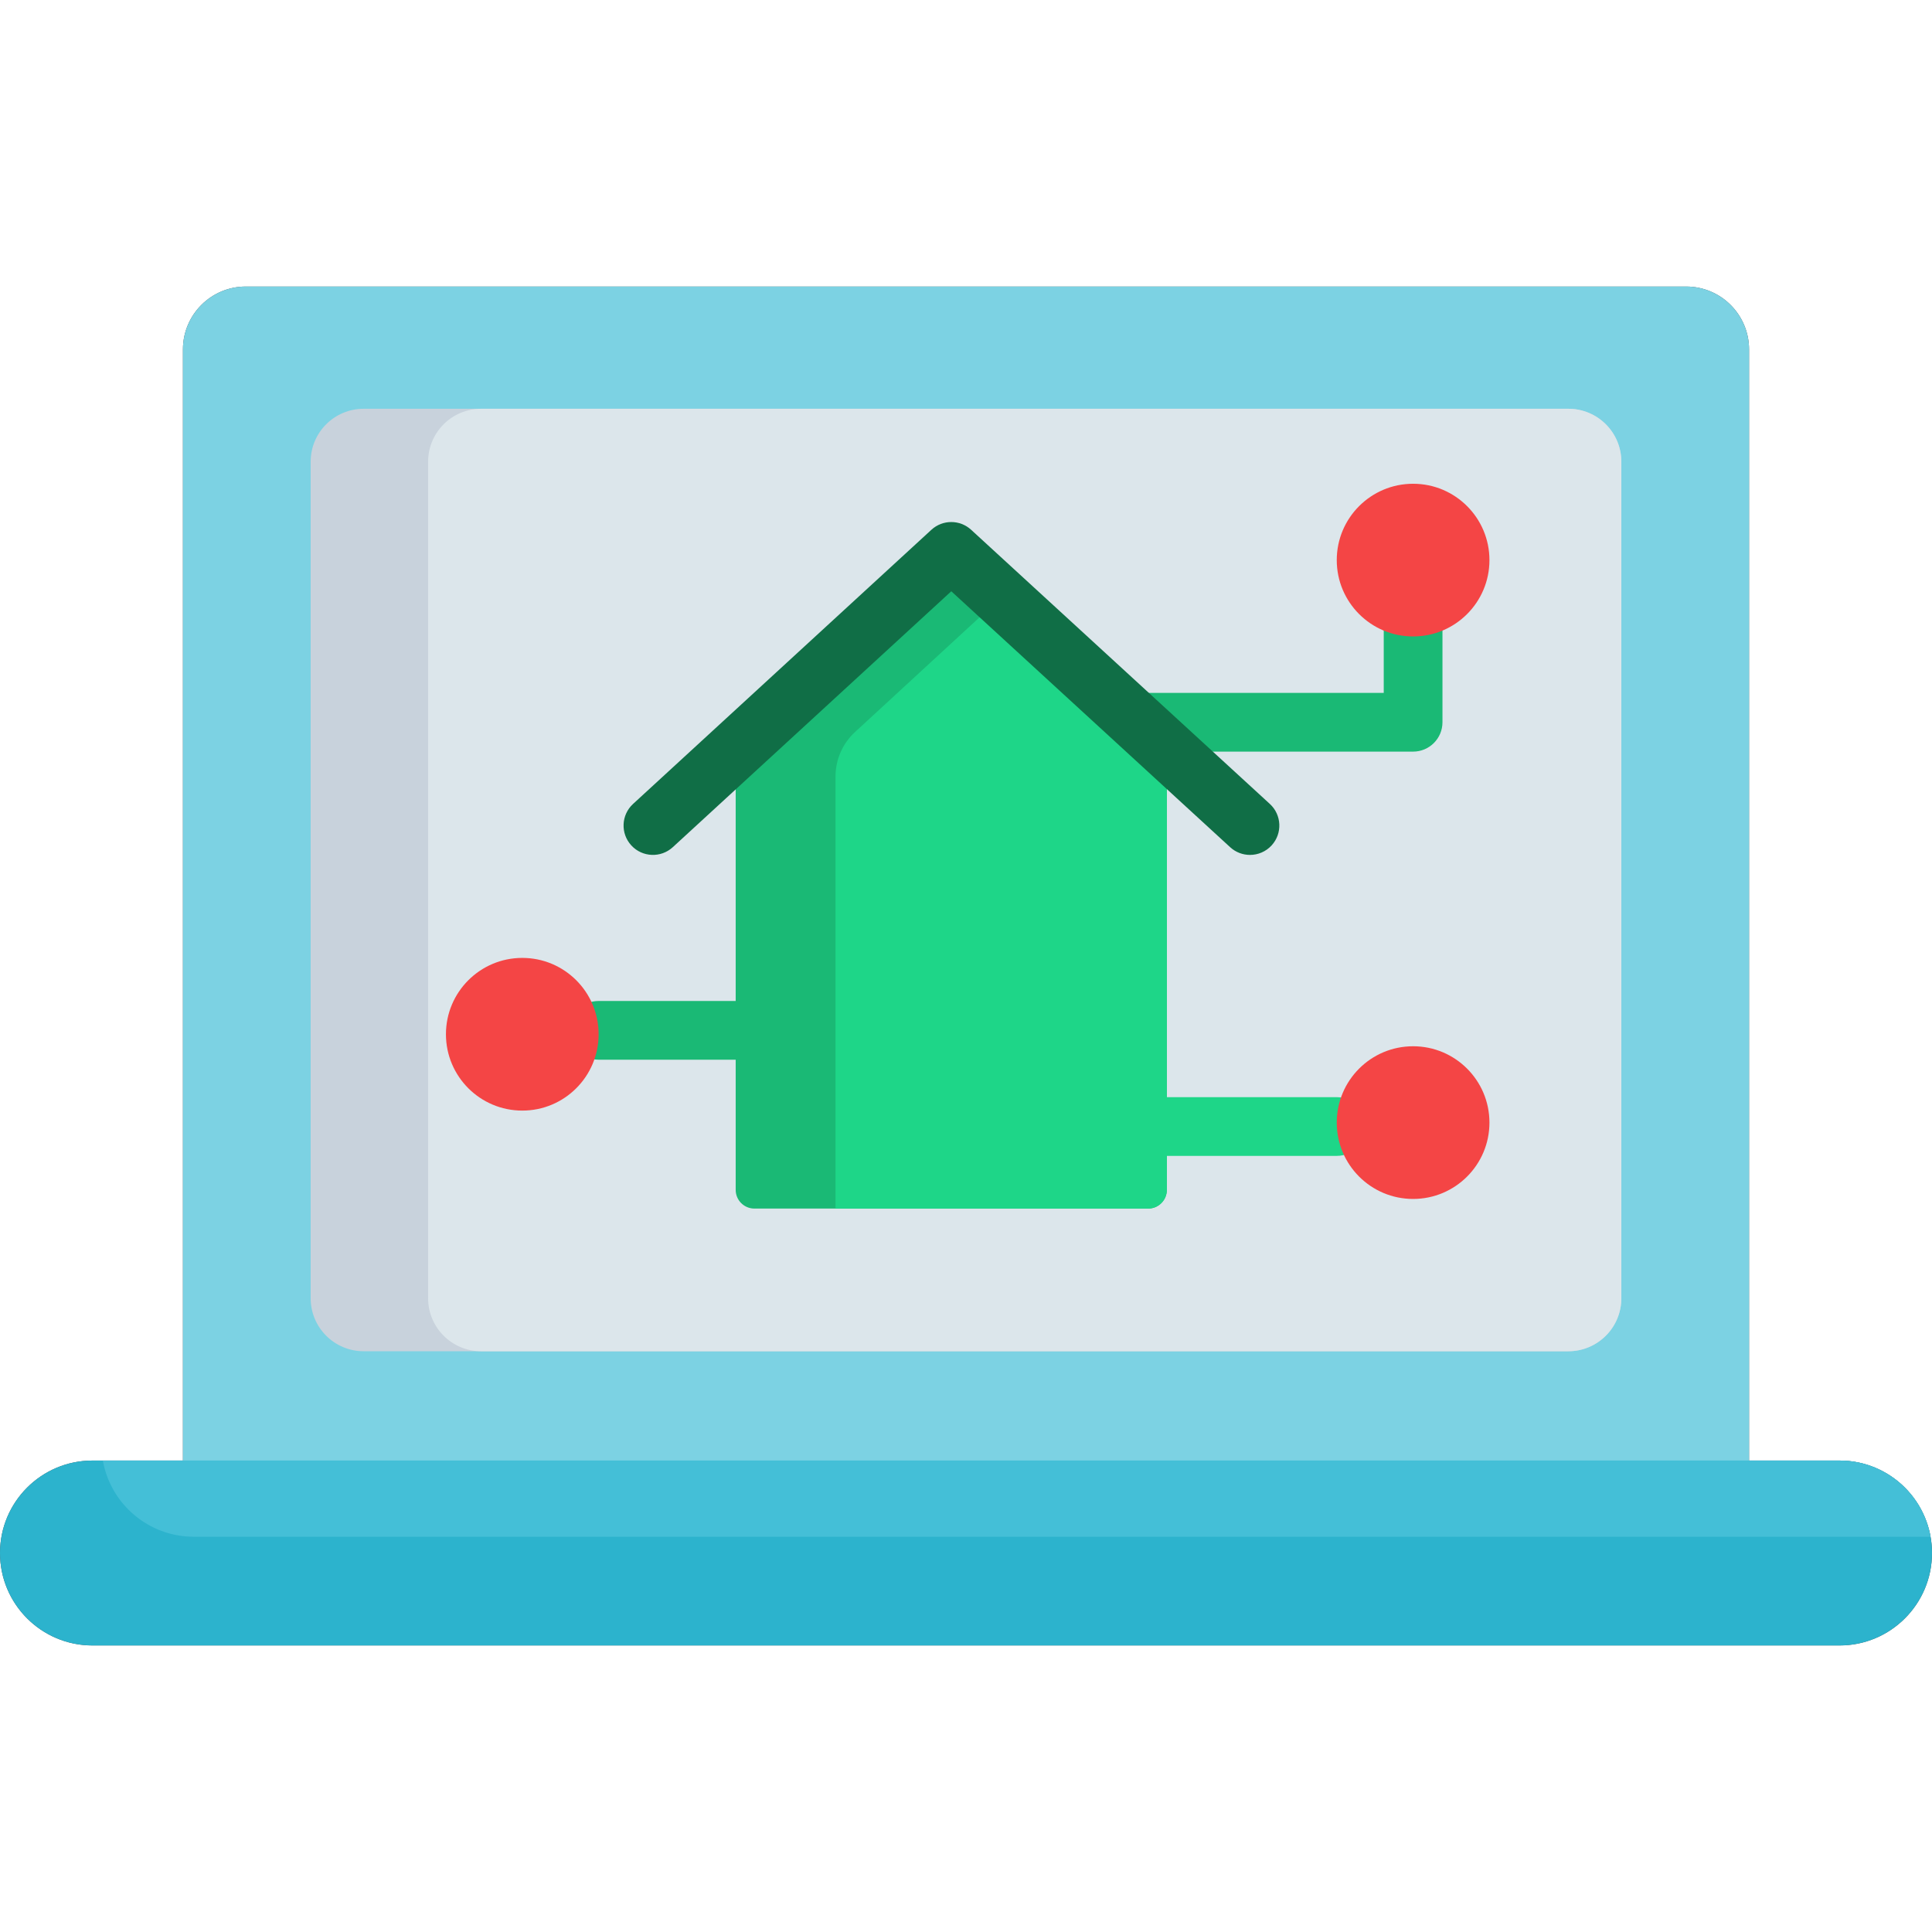 <?xml version="1.0" encoding="iso-8859-1"?>
<!-- Generator: Adobe Illustrator 19.0.0, SVG Export Plug-In . SVG Version: 6.00 Build 0)  -->
<svg version="1.1" id="Layer_1" xmlns="http://www.w3.org/2000/svg" xmlns:xlink="http://www.w3.org/1999/xlink" x="0px" y="0px"
	 viewBox="0 0 493.48 493.48" style="enable-background:new 0 0 493.48 493.48;" xml:space="preserve">
<g>
	<path style="fill:#4B5055;" d="M469.861,373.057h-23.107V89.248c0-8.87-7.19-16.06-16.06-16.06H62.786
		c-8.87,0-16.06,7.19-16.06,16.06v283.809H23.619c-13.043,0-23.617,10.574-23.617,23.617l0,0c0,13.043,10.574,23.617,23.617,23.617
		h446.241c13.043,0,23.617-10.574,23.617-23.617l0,0C493.478,383.631,482.904,373.057,469.861,373.057z"/>
	<path style="fill:#7CD2E3;" d="M446.754,383.063H46.726V89.248c0-8.869,7.19-16.06,16.06-16.06h367.909
		c8.87,0,16.06,7.19,16.06,16.06V383.063z"/>
	<path style="fill:#C8D2DC;" d="M414.13,117.94v213.67c0,7.47-6.06,13.53-13.54,13.53H92.89c-7.48,0-13.54-6.06-13.54-13.53V117.94
		c0-7.48,6.06-13.53,13.54-13.53h307.7C408.07,104.41,414.13,110.46,414.13,117.94z"/>
	<path style="fill:#DCE6EB;" d="M414.13,117.94v213.67c0,7.47-6.06,13.53-13.54,13.53h-277.7c-7.48,0-13.54-6.06-13.54-13.53V117.94
		c0-7.48,6.06-13.53,13.54-13.53h277.7C408.07,104.41,414.13,110.46,414.13,117.94z"/>
	<path style="fill:#2CB3CD;" d="M493.48,396.67c0,6.53-2.64,12.43-6.92,16.7c-4.28,4.28-10.18,6.92-16.7,6.92H23.62
		C10.58,420.29,0,409.72,0,396.67c0-6.52,2.64-12.42,6.92-16.69c4.28-4.28,10.18-6.92,16.7-6.92h446.24
		c11.62,0,21.29,8.4,23.25,19.46C493.36,393.87,493.48,395.25,493.48,396.67z"/>
	<path style="fill:#44BFD7;" d="M493.11,392.52H49.51c-11.62,0-21.29-8.4-23.24-19.46h443.59
		C481.48,373.06,491.15,381.46,493.11,392.52z"/>
	<path style="fill:#1AB975;" d="M298.042,191.57v112.35c0,2.64-2.14,4.78-4.78,4.78h-100.57c-2.64,0-4.78-2.14-4.78-4.78V191.57
		l55.06-50.73l12.75,11.75L298.042,191.57z"/>
	<path style="fill:#1ED688;" d="M298.042,191.57v112.35c0,2.64-2.14,4.78-4.78,4.78h-79.85V198.33c0-4.31,1.8-8.42,4.98-11.35
		l37.33-34.39L298.042,191.57z"/>
	<path style="fill:#1ED688;" d="M341.441,280.24h-55c-4.143,0-7.5,3.358-7.5,7.5s3.357,7.5,7.5,7.5h55c4.143,0,7.5-3.358,7.5-7.5
		S345.584,280.24,341.441,280.24z"/>
	<path style="fill:#1AB975;" d="M198.441,255.673h-45.536c-4.143,0-7.5,3.358-7.5,7.5s3.357,7.5,7.5,7.5h45.536
		c4.143,0,7.5-3.358,7.5-7.5S202.584,255.673,198.441,255.673z"/>
	<path style="fill:#1AB975;" d="M360.941,142.24c-4.143,0-7.5,3.358-7.5,7.5v27.242H293.1c-4.143,0-7.5,3.358-7.5,7.5
		s3.357,7.5,7.5,7.5h67.842c4.143,0,7.5-3.358,7.5-7.5V149.74C368.441,145.598,365.084,142.24,360.941,142.24z"/>
	<path style="fill:#106E46;" d="M324.346,205.34l-76.299-70.025c-2.871-2.634-7.279-2.632-10.146,0.003l-76.201,70.025
		c-3.05,2.803-3.25,7.547-0.447,10.597c2.803,3.049,7.548,3.25,10.598,0.448l71.129-65.365l71.225,65.368
		c1.44,1.322,3.258,1.975,5.069,1.975c2.027,0,4.049-0.817,5.527-2.429C327.601,212.885,327.397,208.14,324.346,205.34z"/>
	<circle style="fill:#F44545;" cx="360.941" cy="286.74" r="19.5"/>
	<circle style="fill:#F44545;" cx="360.941" cy="143.064" r="19.5"/>
	<circle style="fill:#F44545;" cx="133.405" cy="264.173" r="19.5"/>
</g>
<g>
</g>
<g>
</g>
<g>
</g>
<g>
</g>
<g>
</g>
<g>
</g>
<g>
</g>
<g>
</g>
<g>
</g>
<g>
</g>
<g>
</g>
<g>
</g>
<g>
</g>
<g>
</g>
<g>
</g>
</svg>
